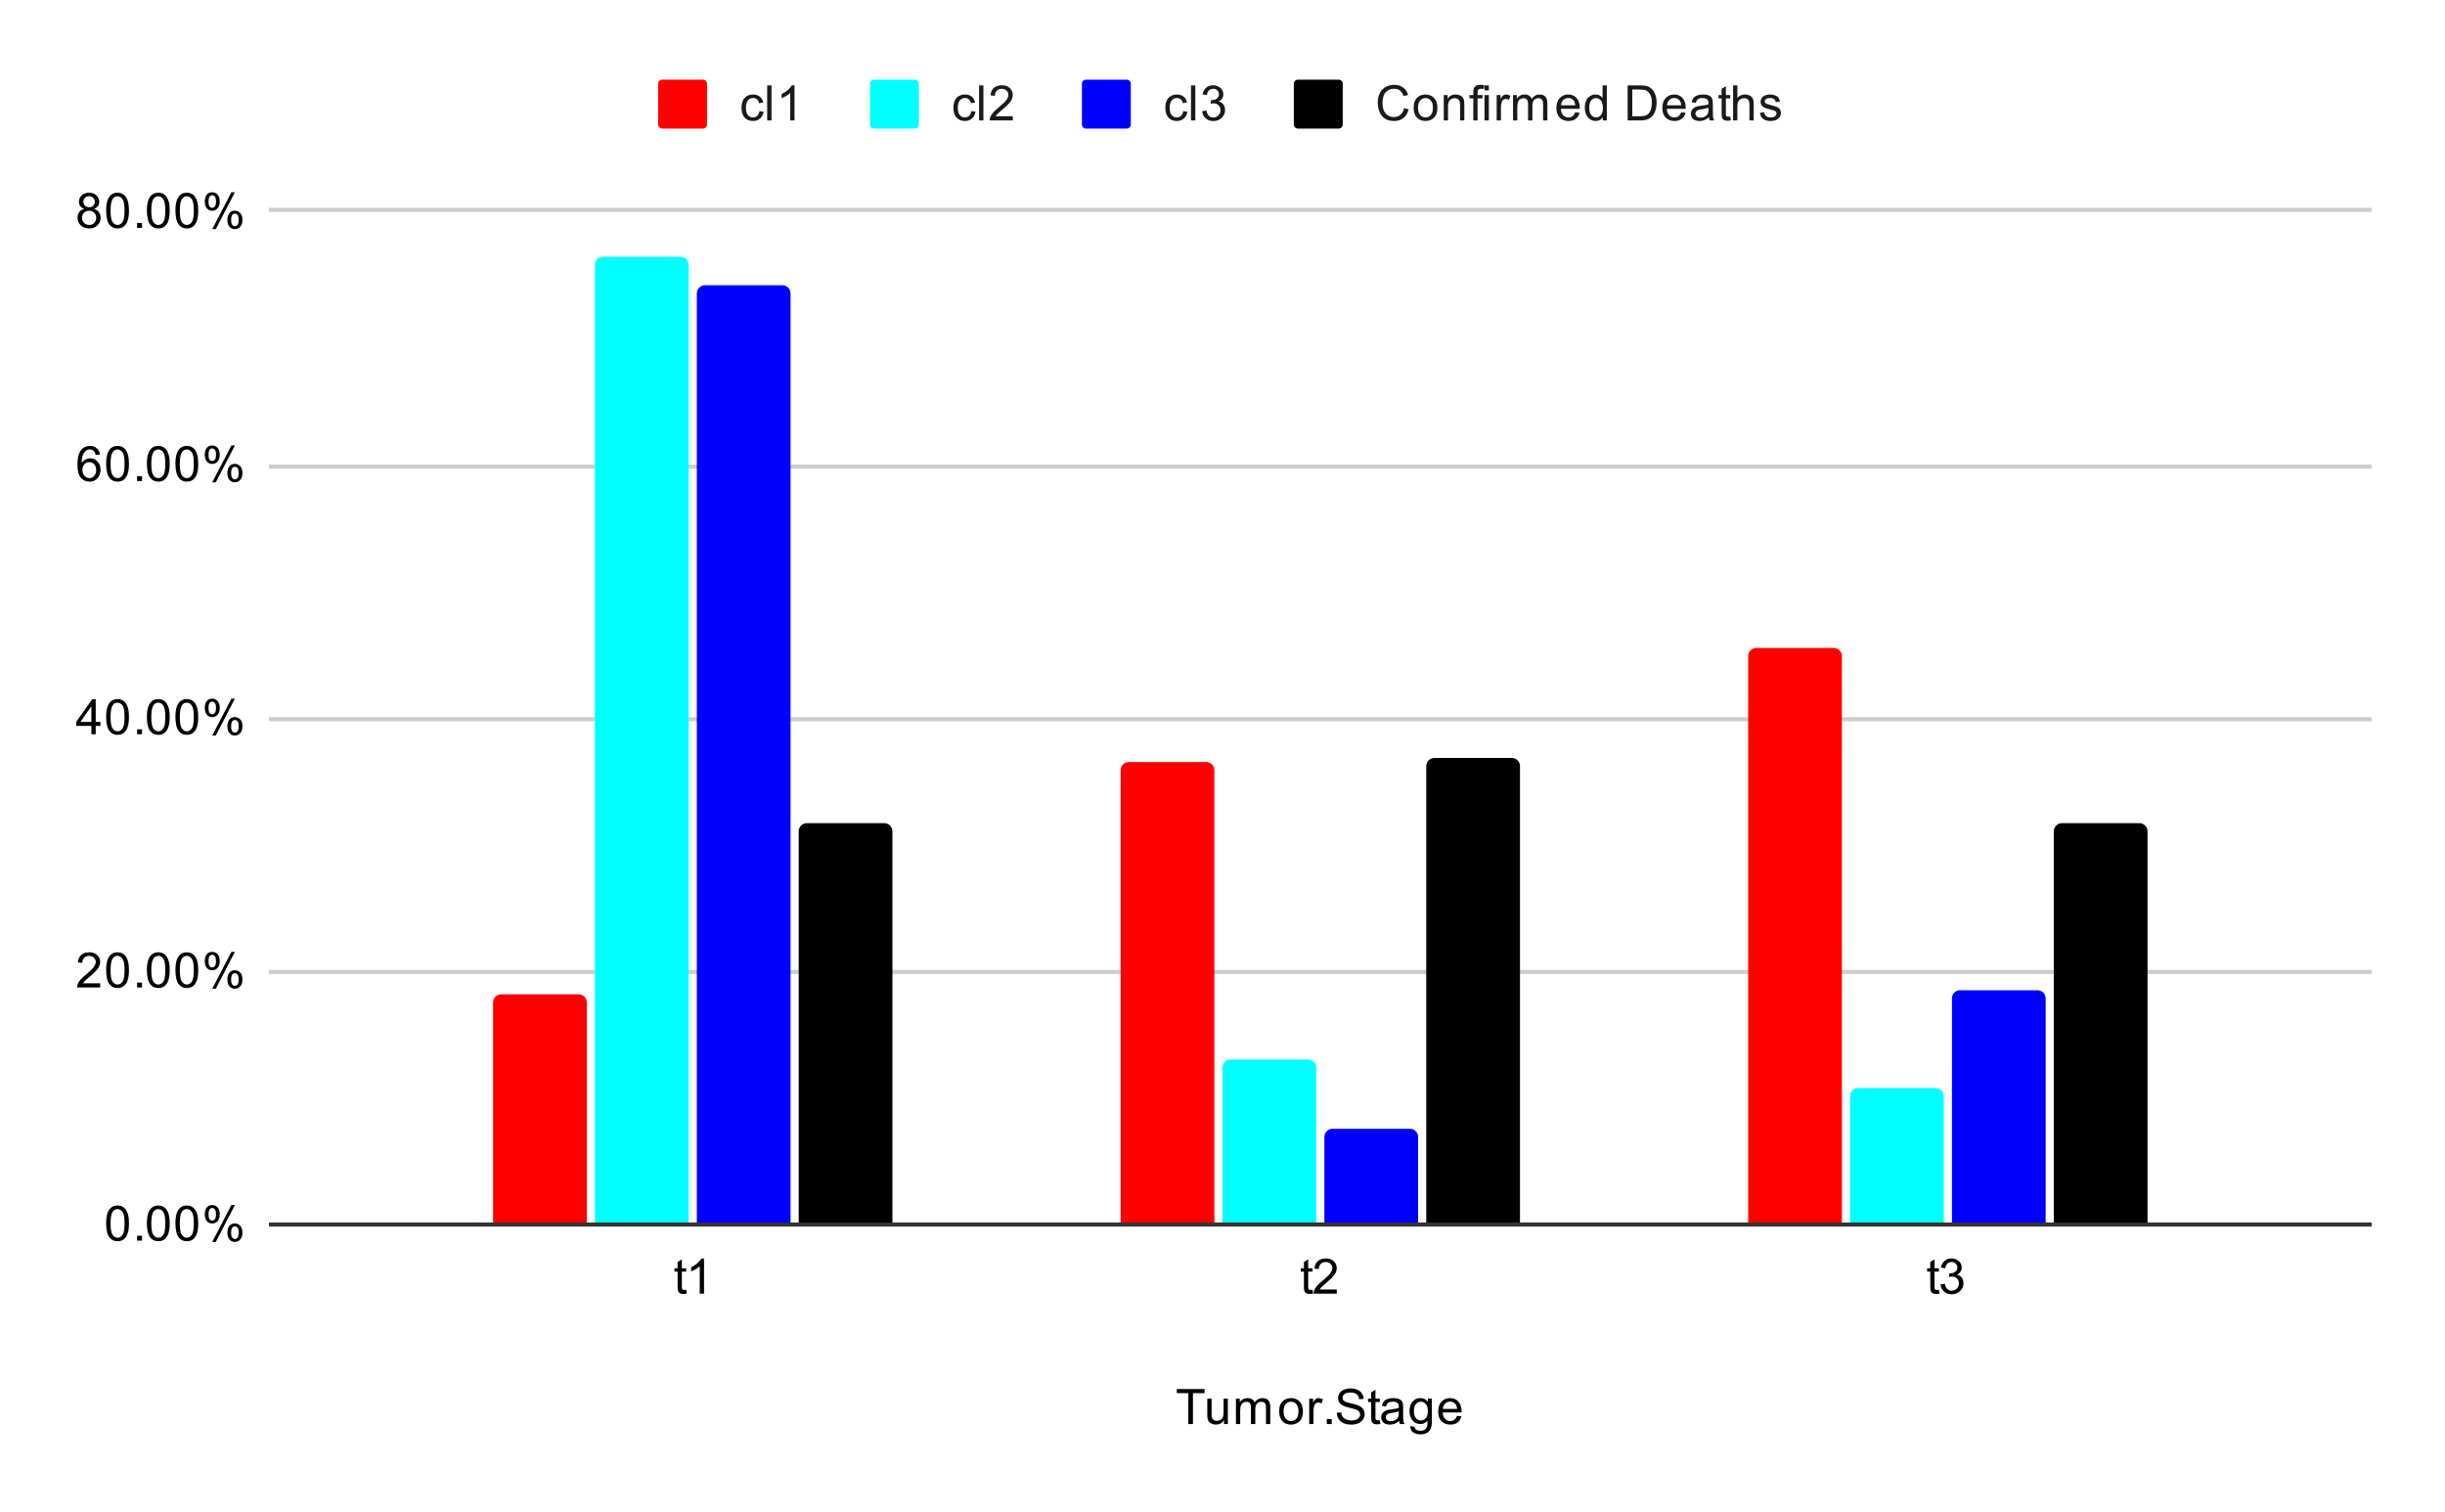 <svg version="1.1" viewBox="0.0 0.0 600.0 371.0" fill="none" stroke="none" stroke-linecap="square" stroke-miterlimit="10" width="600" height="371" xmlns:xlink="http://www.w3.org/1999/xlink" xmlns="http://www.w3.org/2000/svg"><path fill="#ffffff" d="M0 0L600.0 0L600.0 371.0L0 371.0L0 0Z" fill-rule="nonzero"/><path stroke="#333333" stroke-width="1.0" stroke-linecap="butt" d="M66.5 300.5L581.5 300.5" fill-rule="nonzero"/><path stroke="#cccccc" stroke-width="1.0" stroke-linecap="butt" d="M66.5 238.5L581.5 238.5" fill-rule="nonzero"/><path stroke="#cccccc" stroke-width="1.0" stroke-linecap="butt" d="M66.5 176.5L581.5 176.5" fill-rule="nonzero"/><path stroke="#cccccc" stroke-width="1.0" stroke-linecap="butt" d="M66.5 114.5L581.5 114.5" fill-rule="nonzero"/><path stroke="#cccccc" stroke-width="1.0" stroke-linecap="butt" d="M66.5 51.5L581.5 51.5" fill-rule="nonzero"/><clipPath id="id_0"><path d="M66.55 51.917L581.45 51.917L581.45 300.45L66.55 300.45L66.55 51.917Z" clip-rule="nonzero"/></clipPath><path stroke="#000000" stroke-width="2.0" stroke-linecap="butt" stroke-opacity="0.0" clip-path="url(#id_0)" d="M144.0 300.0L121.0 300.0L121.0 246.0C121.0 244.895 121.895 244.0 123.0 244.0L142.0 244.0C143.105 244.0 144.0 244.895 144.0 246.0Z" fill-rule="nonzero"/><path fill="#ff0000" clip-path="url(#id_0)" d="M144.0 300.0L121.0 300.0L121.0 246.0C121.0 244.895 121.895 244.0 123.0 244.0L142.0 244.0C143.105 244.0 144.0 244.895 144.0 246.0Z" fill-rule="nonzero"/><path stroke="#000000" stroke-width="2.0" stroke-linecap="butt" stroke-opacity="0.0" clip-path="url(#id_0)" d="M298.0 300.0L275.0 300.0L275.0 189.0C275.0 187.895 275.895 187.0 277.0 187.0L296.0 187.0C297.105 187.0 298.0 187.895 298.0 189.0Z" fill-rule="nonzero"/><path fill="#ff0000" clip-path="url(#id_0)" d="M298.0 300.0L275.0 300.0L275.0 189.0C275.0 187.895 275.895 187.0 277.0 187.0L296.0 187.0C297.105 187.0 298.0 187.895 298.0 189.0Z" fill-rule="nonzero"/><path stroke="#000000" stroke-width="2.0" stroke-linecap="butt" stroke-opacity="0.0" clip-path="url(#id_0)" d="M452.0 300.0L429.0 300.0L429.0 161.0C429.0 159.895 429.895 159.0 431.0 159.0L450.0 159.0C451.105 159.0 452.0 159.895 452.0 161.0Z" fill-rule="nonzero"/><path fill="#ff0000" clip-path="url(#id_0)" d="M452.0 300.0L429.0 300.0L429.0 161.0C429.0 159.895 429.895 159.0 431.0 159.0L450.0 159.0C451.105 159.0 452.0 159.895 452.0 161.0Z" fill-rule="nonzero"/><path stroke="#000000" stroke-width="2.0" stroke-linecap="butt" stroke-opacity="0.0" clip-path="url(#id_0)" d="M169.0 300.0L146.0 300.0L146.0 65.0C146.0 63.895 146.895 63.0 148.0 63.0L167.0 63.0C168.105 63.0 169.0 63.895 169.0 65.0Z" fill-rule="nonzero"/><path fill="#00ffff" clip-path="url(#id_0)" d="M169.0 300.0L146.0 300.0L146.0 65.0C146.0 63.895 146.895 63.0 148.0 63.0L167.0 63.0C168.105 63.0 169.0 63.895 169.0 65.0Z" fill-rule="nonzero"/><path stroke="#000000" stroke-width="2.0" stroke-linecap="butt" stroke-opacity="0.0" clip-path="url(#id_0)" d="M323.0 300.0L300.0 300.0L300.0 262.0C300.0 260.895 300.895 260.0 302.0 260.0L321.0 260.0C322.105 260.0 323.0 260.895 323.0 262.0Z" fill-rule="nonzero"/><path fill="#00ffff" clip-path="url(#id_0)" d="M323.0 300.0L300.0 300.0L300.0 262.0C300.0 260.895 300.895 260.0 302.0 260.0L321.0 260.0C322.105 260.0 323.0 260.895 323.0 262.0Z" fill-rule="nonzero"/><path stroke="#000000" stroke-width="2.0" stroke-linecap="butt" stroke-opacity="0.0" clip-path="url(#id_0)" d="M477.0 300.0L454.0 300.0L454.0 269.0C454.0 267.895 454.895 267.0 456.0 267.0L475.0 267.0C476.105 267.0 477.0 267.895 477.0 269.0Z" fill-rule="nonzero"/><path fill="#00ffff" clip-path="url(#id_0)" d="M477.0 300.0L454.0 300.0L454.0 269.0C454.0 267.895 454.895 267.0 456.0 267.0L475.0 267.0C476.105 267.0 477.0 267.895 477.0 269.0Z" fill-rule="nonzero"/><path stroke="#000000" stroke-width="2.0" stroke-linecap="butt" stroke-opacity="0.0" clip-path="url(#id_0)" d="M194.0 300.0L171.0 300.0L171.0 72.0C171.0 70.895 171.895 70.0 173.0 70.0L192.0 70.0C193.105 70.0 194.0 70.895 194.0 72.0Z" fill-rule="nonzero"/><path fill="#0000ff" clip-path="url(#id_0)" d="M194.0 300.0L171.0 300.0L171.0 72.0C171.0 70.895 171.895 70.0 173.0 70.0L192.0 70.0C193.105 70.0 194.0 70.895 194.0 72.0Z" fill-rule="nonzero"/><path stroke="#000000" stroke-width="2.0" stroke-linecap="butt" stroke-opacity="0.0" clip-path="url(#id_0)" d="M348.0 300.0L325.0 300.0L325.0 279.0C325.0 277.895 325.895 277.0 327.0 277.0L346.0 277.0C347.105 277.0 348.0 277.895 348.0 279.0Z" fill-rule="nonzero"/><path fill="#0000ff" clip-path="url(#id_0)" d="M348.0 300.0L325.0 300.0L325.0 279.0C325.0 277.895 325.895 277.0 327.0 277.0L346.0 277.0C347.105 277.0 348.0 277.895 348.0 279.0Z" fill-rule="nonzero"/><path stroke="#000000" stroke-width="2.0" stroke-linecap="butt" stroke-opacity="0.0" clip-path="url(#id_0)" d="M502.0 300.0L479.0 300.0L479.0 245.0C479.0 243.895 479.895 243.0 481.0 243.0L500.0 243.0C501.105 243.0 502.0 243.895 502.0 245.0Z" fill-rule="nonzero"/><path fill="#0000ff" clip-path="url(#id_0)" d="M502.0 300.0L479.0 300.0L479.0 245.0C479.0 243.895 479.895 243.0 481.0 243.0L500.0 243.0C501.105 243.0 502.0 243.895 502.0 245.0Z" fill-rule="nonzero"/><path stroke="#000000" stroke-width="2.0" stroke-linecap="butt" stroke-opacity="0.0" clip-path="url(#id_0)" d="M219.0 300.0L196.0 300.0L196.0 204.0C196.0 202.895 196.895 202.0 198.0 202.0L217.0 202.0C218.105 202.0 219.0 202.895 219.0 204.0Z" fill-rule="nonzero"/><path fill="#000000" clip-path="url(#id_0)" d="M219.0 300.0L196.0 300.0L196.0 204.0C196.0 202.895 196.895 202.0 198.0 202.0L217.0 202.0C218.105 202.0 219.0 202.895 219.0 204.0Z" fill-rule="nonzero"/><path stroke="#000000" stroke-width="2.0" stroke-linecap="butt" stroke-opacity="0.0" clip-path="url(#id_0)" d="M373.0 300.0L350.0 300.0L350.0 188.0C350.0 186.895 350.895 186.0 352.0 186.0L371.0 186.0C372.105 186.0 373.0 186.895 373.0 188.0Z" fill-rule="nonzero"/><path fill="#000000" clip-path="url(#id_0)" d="M373.0 300.0L350.0 300.0L350.0 188.0C350.0 186.895 350.895 186.0 352.0 186.0L371.0 186.0C372.105 186.0 373.0 186.895 373.0 188.0Z" fill-rule="nonzero"/><path stroke="#000000" stroke-width="2.0" stroke-linecap="butt" stroke-opacity="0.0" clip-path="url(#id_0)" d="M527.0 300.0L504.0 300.0L504.0 204.0C504.0 202.895 504.895 202.0 506.0 202.0L525.0 202.0C526.105 202.0 527.0 202.895 527.0 204.0Z" fill-rule="nonzero"/><path fill="#000000" clip-path="url(#id_0)" d="M527.0 300.0L504.0 300.0L504.0 204.0C504.0 202.895 504.895 202.0 506.0 202.0L525.0 202.0C526.105 202.0 527.0 202.895 527.0 204.0Z" fill-rule="nonzero"/><path fill="#000000" d="M291.609 349.45L291.609 341.872L288.781 341.872L288.781 340.856L295.594 340.856L295.594 341.872L292.75 341.872L292.75 349.45L291.609 349.45ZM300.375 349.45L300.375 348.528Q299.641 349.591 298.391 349.591Q297.844 349.591 297.359 349.387Q296.891 349.169 296.656 348.856Q296.422 348.528 296.328 348.059Q296.266 347.762 296.266 347.075L296.266 343.231L297.328 343.231L297.328 346.684Q297.328 347.497 297.391 347.794Q297.484 348.2 297.797 348.45Q298.125 348.684 298.609 348.684Q299.078 348.684 299.484 348.45Q299.906 348.2 300.078 347.778Q300.266 347.356 300.266 346.559L300.266 343.231L301.312 343.231L301.312 349.45L300.375 349.45ZM303.297 349.45L303.297 343.231L304.234 343.231L304.234 344.106Q304.531 343.637 305.016 343.372Q305.5 343.091 306.125 343.091Q306.812 343.091 307.25 343.372Q307.703 343.653 307.875 344.169Q308.625 343.091 309.797 343.091Q310.734 343.091 311.219 343.606Q311.719 344.106 311.719 345.184L311.719 349.45L310.672 349.45L310.672 345.528Q310.672 344.903 310.562 344.622Q310.469 344.341 310.203 344.169Q309.938 343.997 309.562 343.997Q308.906 343.997 308.469 344.434Q308.047 344.872 308.047 345.841L308.047 349.45L306.984 349.45L306.984 345.403Q306.984 344.7 306.719 344.356Q306.469 343.997 305.891 343.997Q305.438 343.997 305.062 344.231Q304.688 344.466 304.516 344.919Q304.344 345.372 304.344 346.216L304.344 349.45L303.297 349.45ZM313.906 346.341Q313.906 344.606 314.859 343.778Q315.656 343.091 316.812 343.091Q318.094 343.091 318.906 343.934Q319.734 344.762 319.734 346.247Q319.734 347.45 319.375 348.137Q319.016 348.825 318.312 349.216Q317.625 349.591 316.812 349.591Q315.516 349.591 314.703 348.762Q313.906 347.919 313.906 346.341ZM314.984 346.341Q314.984 347.528 315.5 348.122Q316.031 348.716 316.812 348.716Q317.609 348.716 318.125 348.122Q318.641 347.528 318.641 346.309Q318.641 345.153 318.109 344.559Q317.594 343.966 316.812 343.966Q316.031 343.966 315.5 344.559Q314.984 345.137 314.984 346.341ZM321.281 349.45L321.281 343.231L322.234 343.231L322.234 344.169Q322.594 343.512 322.891 343.309Q323.203 343.091 323.578 343.091Q324.109 343.091 324.656 343.419L324.297 344.403Q323.906 344.169 323.531 344.169Q323.172 344.169 322.891 344.387Q322.625 344.591 322.516 344.966Q322.328 345.528 322.328 346.184L322.328 349.45L321.281 349.45ZM325.594 349.45L325.594 348.247L326.797 348.247L326.797 349.45L325.594 349.45ZM328.047 346.684L329.109 346.591Q329.188 347.247 329.469 347.653Q329.75 348.059 330.328 348.325Q330.922 348.575 331.656 348.575Q332.297 348.575 332.797 348.387Q333.297 348.184 333.531 347.856Q333.781 347.512 333.781 347.122Q333.781 346.716 333.547 346.419Q333.312 346.106 332.781 345.903Q332.422 345.762 331.234 345.481Q330.062 345.2 329.594 344.95Q328.969 344.622 328.672 344.153Q328.375 343.669 328.375 343.075Q328.375 342.434 328.734 341.872Q329.109 341.294 329.812 341.012Q330.531 340.716 331.391 340.716Q332.344 340.716 333.078 341.028Q333.812 341.325 334.203 341.934Q334.594 342.528 334.625 343.278L333.531 343.356Q333.438 342.544 332.922 342.137Q332.422 341.716 331.438 341.716Q330.406 341.716 329.938 342.091Q329.469 342.466 329.469 342.997Q329.469 343.466 329.797 343.762Q330.125 344.059 331.5 344.372Q332.891 344.684 333.406 344.919Q334.156 345.278 334.516 345.809Q334.875 346.325 334.875 347.028Q334.875 347.716 334.484 348.325Q334.094 348.919 333.359 349.262Q332.625 349.591 331.703 349.591Q330.531 349.591 329.734 349.262Q328.953 348.919 328.5 348.231Q328.062 347.544 328.047 346.684ZM338.594 348.512L338.75 349.434Q338.297 349.528 337.953 349.528Q337.375 349.528 337.062 349.356Q336.75 349.169 336.609 348.872Q336.484 348.575 336.484 347.622L336.484 344.044L335.719 344.044L335.719 343.231L336.484 343.231L336.484 341.684L337.531 341.059L337.531 343.231L338.594 343.231L338.594 344.044L337.531 344.044L337.531 347.684Q337.531 348.137 337.578 348.262Q337.641 348.387 337.766 348.466Q337.891 348.544 338.125 348.544Q338.312 348.544 338.594 348.512ZM343.359 348.684Q342.766 349.184 342.219 349.387Q341.688 349.591 341.062 349.591Q340.031 349.591 339.484 349.091Q338.938 348.591 338.938 347.809Q338.938 347.356 339.141 346.981Q339.344 346.591 339.688 346.372Q340.031 346.137 340.453 346.028Q340.75 345.934 341.391 345.856Q342.656 345.716 343.266 345.497Q343.266 345.278 343.266 345.231Q343.266 344.575 342.969 344.309Q342.562 343.966 341.766 343.966Q341.031 343.966 340.672 344.231Q340.312 344.481 340.141 345.137L339.109 344.997Q339.25 344.341 339.578 343.934Q339.906 343.528 340.516 343.309Q341.125 343.091 341.922 343.091Q342.719 343.091 343.219 343.278Q343.719 343.466 343.953 343.747Q344.188 344.028 344.281 344.466Q344.328 344.731 344.328 345.434L344.328 346.841Q344.328 348.309 344.391 348.7Q344.469 349.091 344.672 349.45L343.562 349.45Q343.406 349.122 343.359 348.684ZM343.266 346.325Q342.688 346.559 341.547 346.731Q340.891 346.825 340.625 346.95Q340.359 347.059 340.203 347.278Q340.062 347.497 340.062 347.778Q340.062 348.2 340.375 348.481Q340.703 348.762 341.312 348.762Q341.922 348.762 342.391 348.497Q342.875 348.231 343.094 347.762Q343.266 347.403 343.266 346.716L343.266 346.325ZM346.094 349.966L347.125 350.122Q347.188 350.591 347.484 350.809Q347.875 351.106 348.547 351.106Q349.281 351.106 349.672 350.809Q350.078 350.512 350.219 349.997Q350.312 349.669 350.297 348.637Q349.609 349.45 348.578 349.45Q347.297 349.45 346.594 348.528Q345.891 347.591 345.891 346.309Q345.891 345.419 346.203 344.669Q346.531 343.903 347.141 343.497Q347.75 343.091 348.578 343.091Q349.688 343.091 350.406 343.981L350.406 343.231L351.375 343.231L351.375 348.606Q351.375 350.059 351.078 350.669Q350.781 351.278 350.141 351.622Q349.5 351.981 348.562 351.981Q347.453 351.981 346.766 351.481Q346.078 350.981 346.094 349.966ZM346.969 346.231Q346.969 347.45 347.453 348.012Q347.938 348.575 348.672 348.575Q349.406 348.575 349.891 348.012Q350.391 347.45 350.391 346.262Q350.391 345.122 349.875 344.544Q349.375 343.966 348.656 343.966Q347.953 343.966 347.453 344.544Q346.969 345.106 346.969 346.231ZM357.547 347.45L358.641 347.575Q358.391 348.528 357.688 349.059Q356.984 349.591 355.906 349.591Q354.547 349.591 353.734 348.747Q352.938 347.903 352.938 346.387Q352.938 344.825 353.75 343.966Q354.562 343.091 355.844 343.091Q357.094 343.091 357.875 343.934Q358.672 344.778 358.672 346.325Q358.672 346.419 358.672 346.606L354.031 346.606Q354.094 347.637 354.609 348.184Q355.125 348.716 355.906 348.716Q356.484 348.716 356.891 348.419Q357.312 348.106 357.547 347.45ZM354.094 345.747L357.562 345.747Q357.5 344.95 357.172 344.559Q356.656 343.95 355.859 343.95Q355.125 343.95 354.625 344.434Q354.141 344.919 354.094 345.747Z" fill-rule="nonzero"/><path fill="#000000" d="M26.05 300.216Q26.05 298.684 26.363 297.762Q26.675 296.825 27.284 296.325Q27.909 295.825 28.847 295.825Q29.534 295.825 30.05 296.106Q30.581 296.387 30.925 296.919Q31.269 297.434 31.456 298.184Q31.644 298.934 31.644 300.216Q31.644 301.731 31.331 302.653Q31.034 303.575 30.409 304.091Q29.8 304.591 28.847 304.591Q27.613 304.591 26.894 303.7Q26.05 302.637 26.05 300.216ZM27.128 300.216Q27.128 302.325 27.628 303.028Q28.128 303.731 28.847 303.731Q29.581 303.731 30.066 303.028Q30.566 302.325 30.566 300.216Q30.566 298.091 30.066 297.403Q29.581 296.7 28.831 296.7Q28.113 296.7 27.675 297.309Q27.128 298.091 27.128 300.216ZM33.644 304.45L33.644 303.247L34.847 303.247L34.847 304.45L33.644 304.45ZM36.05 300.216Q36.05 298.684 36.362 297.762Q36.675 296.825 37.284 296.325Q37.909 295.825 38.847 295.825Q39.534 295.825 40.05 296.106Q40.581 296.387 40.925 296.919Q41.269 297.434 41.456 298.184Q41.644 298.934 41.644 300.216Q41.644 301.731 41.331 302.653Q41.034 303.575 40.409 304.091Q39.8 304.591 38.847 304.591Q37.612 304.591 36.894 303.7Q36.05 302.637 36.05 300.216ZM37.128 300.216Q37.128 302.325 37.628 303.028Q38.128 303.731 38.847 303.731Q39.581 303.731 40.066 303.028Q40.566 302.325 40.566 300.216Q40.566 298.091 40.066 297.403Q39.581 296.7 38.831 296.7Q38.112 296.7 37.675 297.309Q37.128 298.091 37.128 300.216ZM43.05 300.216Q43.05 298.684 43.362 297.762Q43.675 296.825 44.284 296.325Q44.909 295.825 45.847 295.825Q46.534 295.825 47.05 296.106Q47.581 296.387 47.925 296.919Q48.269 297.434 48.456 298.184Q48.644 298.934 48.644 300.216Q48.644 301.731 48.331 302.653Q48.034 303.575 47.409 304.091Q46.8 304.591 45.847 304.591Q44.612 304.591 43.894 303.7Q43.05 302.637 43.05 300.216ZM44.128 300.216Q44.128 302.325 44.628 303.028Q45.128 303.731 45.847 303.731Q46.581 303.731 47.066 303.028Q47.566 302.325 47.566 300.216Q47.566 298.091 47.066 297.403Q46.581 296.7 45.831 296.7Q45.112 296.7 44.675 297.309Q44.128 298.091 44.128 300.216ZM50.253 297.919Q50.253 296.997 50.706 296.356Q51.175 295.716 52.05 295.716Q52.862 295.716 53.394 296.294Q53.925 296.872 53.925 297.981Q53.925 299.075 53.378 299.669Q52.847 300.247 52.066 300.247Q51.284 300.247 50.769 299.669Q50.253 299.091 50.253 297.919ZM52.081 296.434Q51.691 296.434 51.425 296.778Q51.175 297.122 51.175 298.028Q51.175 298.856 51.425 299.2Q51.691 299.528 52.081 299.528Q52.487 299.528 52.737 299.184Q53.003 298.841 53.003 297.95Q53.003 297.106 52.737 296.778Q52.472 296.434 52.081 296.434ZM52.081 304.762L56.784 295.716L57.644 295.716L52.956 304.762L52.081 304.762ZM55.8 302.434Q55.8 301.512 56.253 300.872Q56.722 300.231 57.612 300.231Q58.425 300.231 58.956 300.809Q59.487 301.372 59.487 302.497Q59.487 303.591 58.941 304.184Q58.409 304.762 57.612 304.762Q56.847 304.762 56.316 304.184Q55.8 303.606 55.8 302.434ZM57.644 300.95Q57.237 300.95 56.972 301.294Q56.722 301.637 56.722 302.544Q56.722 303.356 56.987 303.7Q57.253 304.044 57.644 304.044Q58.034 304.044 58.3 303.7Q58.566 303.356 58.566 302.45Q58.566 301.622 58.3 301.294Q58.034 300.95 57.644 300.95Z" fill-rule="nonzero"/><path fill="#000000" d="M24.597 241.301L24.597 242.317L18.909 242.317Q18.909 241.942 19.034 241.582Q19.253 241.004 19.722 240.442Q20.206 239.879 21.113 239.145Q22.519 237.989 23.003 237.317Q23.503 236.645 23.503 236.051Q23.503 235.426 23.05 235.004Q22.597 234.567 21.878 234.567Q21.113 234.567 20.659 235.02Q20.206 235.473 20.191 236.285L19.113 236.176Q19.222 234.957 19.941 234.332Q20.675 233.692 21.909 233.692Q23.144 233.692 23.863 234.379Q24.581 235.067 24.581 236.082Q24.581 236.598 24.363 237.098Q24.159 237.582 23.659 238.145Q23.175 238.692 22.05 239.645Q21.097 240.442 20.816 240.739Q20.55 241.02 20.378 241.301L24.597 241.301ZM26.05 238.082Q26.05 236.551 26.363 235.629Q26.675 234.692 27.284 234.192Q27.909 233.692 28.847 233.692Q29.534 233.692 30.05 233.973Q30.581 234.254 30.925 234.785Q31.269 235.301 31.456 236.051Q31.644 236.801 31.644 238.082Q31.644 239.598 31.331 240.52Q31.034 241.442 30.409 241.957Q29.8 242.457 28.847 242.457Q27.613 242.457 26.894 241.567Q26.05 240.504 26.05 238.082ZM27.128 238.082Q27.128 240.192 27.628 240.895Q28.128 241.598 28.847 241.598Q29.581 241.598 30.066 240.895Q30.566 240.192 30.566 238.082Q30.566 235.957 30.066 235.27Q29.581 234.567 28.831 234.567Q28.113 234.567 27.675 235.176Q27.128 235.957 27.128 238.082ZM33.644 242.317L33.644 241.114L34.847 241.114L34.847 242.317L33.644 242.317ZM36.05 238.082Q36.05 236.551 36.362 235.629Q36.675 234.692 37.284 234.192Q37.909 233.692 38.847 233.692Q39.534 233.692 40.05 233.973Q40.581 234.254 40.925 234.785Q41.269 235.301 41.456 236.051Q41.644 236.801 41.644 238.082Q41.644 239.598 41.331 240.52Q41.034 241.442 40.409 241.957Q39.8 242.457 38.847 242.457Q37.612 242.457 36.894 241.567Q36.05 240.504 36.05 238.082ZM37.128 238.082Q37.128 240.192 37.628 240.895Q38.128 241.598 38.847 241.598Q39.581 241.598 40.066 240.895Q40.566 240.192 40.566 238.082Q40.566 235.957 40.066 235.27Q39.581 234.567 38.831 234.567Q38.112 234.567 37.675 235.176Q37.128 235.957 37.128 238.082ZM43.05 238.082Q43.05 236.551 43.362 235.629Q43.675 234.692 44.284 234.192Q44.909 233.692 45.847 233.692Q46.534 233.692 47.05 233.973Q47.581 234.254 47.925 234.785Q48.269 235.301 48.456 236.051Q48.644 236.801 48.644 238.082Q48.644 239.598 48.331 240.52Q48.034 241.442 47.409 241.957Q46.8 242.457 45.847 242.457Q44.612 242.457 43.894 241.567Q43.05 240.504 43.05 238.082ZM44.128 238.082Q44.128 240.192 44.628 240.895Q45.128 241.598 45.847 241.598Q46.581 241.598 47.066 240.895Q47.566 240.192 47.566 238.082Q47.566 235.957 47.066 235.27Q46.581 234.567 45.831 234.567Q45.112 234.567 44.675 235.176Q44.128 235.957 44.128 238.082ZM50.253 235.785Q50.253 234.864 50.706 234.223Q51.175 233.582 52.05 233.582Q52.862 233.582 53.394 234.16Q53.925 234.739 53.925 235.848Q53.925 236.942 53.378 237.535Q52.847 238.114 52.066 238.114Q51.284 238.114 50.769 237.535Q50.253 236.957 50.253 235.785ZM52.081 234.301Q51.691 234.301 51.425 234.645Q51.175 234.989 51.175 235.895Q51.175 236.723 51.425 237.067Q51.691 237.395 52.081 237.395Q52.487 237.395 52.737 237.051Q53.003 236.707 53.003 235.817Q53.003 234.973 52.737 234.645Q52.472 234.301 52.081 234.301ZM52.081 242.629L56.784 233.582L57.644 233.582L52.956 242.629L52.081 242.629ZM55.8 240.301Q55.8 239.379 56.253 238.739Q56.722 238.098 57.612 238.098Q58.425 238.098 58.956 238.676Q59.487 239.239 59.487 240.364Q59.487 241.457 58.941 242.051Q58.409 242.629 57.612 242.629Q56.847 242.629 56.316 242.051Q55.8 241.473 55.8 240.301ZM57.644 238.817Q57.237 238.817 56.972 239.16Q56.722 239.504 56.722 240.41Q56.722 241.223 56.987 241.567Q57.253 241.91 57.644 241.91Q58.034 241.91 58.3 241.567Q58.566 241.223 58.566 240.317Q58.566 239.489 58.3 239.16Q58.034 238.817 57.644 238.817Z" fill-rule="nonzero"/><path fill="#000000" d="M22.425 180.183L22.425 178.121L18.706 178.121L18.706 177.152L22.628 171.59L23.488 171.59L23.488 177.152L24.644 177.152L24.644 178.121L23.488 178.121L23.488 180.183L22.425 180.183ZM22.425 177.152L22.425 173.293L19.738 177.152L22.425 177.152ZM26.05 175.949Q26.05 174.418 26.363 173.496Q26.675 172.558 27.284 172.058Q27.909 171.558 28.847 171.558Q29.534 171.558 30.05 171.84Q30.581 172.121 30.925 172.652Q31.269 173.168 31.456 173.918Q31.644 174.668 31.644 175.949Q31.644 177.465 31.331 178.386Q31.034 179.308 30.409 179.824Q29.8 180.324 28.847 180.324Q27.613 180.324 26.894 179.433Q26.05 178.371 26.05 175.949ZM27.128 175.949Q27.128 178.058 27.628 178.761Q28.128 179.465 28.847 179.465Q29.581 179.465 30.066 178.761Q30.566 178.058 30.566 175.949Q30.566 173.824 30.066 173.136Q29.581 172.433 28.831 172.433Q28.113 172.433 27.675 173.043Q27.128 173.824 27.128 175.949ZM33.644 180.183L33.644 178.98L34.847 178.98L34.847 180.183L33.644 180.183ZM36.05 175.949Q36.05 174.418 36.362 173.496Q36.675 172.558 37.284 172.058Q37.909 171.558 38.847 171.558Q39.534 171.558 40.05 171.84Q40.581 172.121 40.925 172.652Q41.269 173.168 41.456 173.918Q41.644 174.668 41.644 175.949Q41.644 177.465 41.331 178.386Q41.034 179.308 40.409 179.824Q39.8 180.324 38.847 180.324Q37.612 180.324 36.894 179.433Q36.05 178.371 36.05 175.949ZM37.128 175.949Q37.128 178.058 37.628 178.761Q38.128 179.465 38.847 179.465Q39.581 179.465 40.066 178.761Q40.566 178.058 40.566 175.949Q40.566 173.824 40.066 173.136Q39.581 172.433 38.831 172.433Q38.112 172.433 37.675 173.043Q37.128 173.824 37.128 175.949ZM43.05 175.949Q43.05 174.418 43.362 173.496Q43.675 172.558 44.284 172.058Q44.909 171.558 45.847 171.558Q46.534 171.558 47.05 171.84Q47.581 172.121 47.925 172.652Q48.269 173.168 48.456 173.918Q48.644 174.668 48.644 175.949Q48.644 177.465 48.331 178.386Q48.034 179.308 47.409 179.824Q46.8 180.324 45.847 180.324Q44.612 180.324 43.894 179.433Q43.05 178.371 43.05 175.949ZM44.128 175.949Q44.128 178.058 44.628 178.761Q45.128 179.465 45.847 179.465Q46.581 179.465 47.066 178.761Q47.566 178.058 47.566 175.949Q47.566 173.824 47.066 173.136Q46.581 172.433 45.831 172.433Q45.112 172.433 44.675 173.043Q44.128 173.824 44.128 175.949ZM50.253 173.652Q50.253 172.73 50.706 172.09Q51.175 171.449 52.05 171.449Q52.862 171.449 53.394 172.027Q53.925 172.605 53.925 173.715Q53.925 174.808 53.378 175.402Q52.847 175.98 52.066 175.98Q51.284 175.98 50.769 175.402Q50.253 174.824 50.253 173.652ZM52.081 172.168Q51.691 172.168 51.425 172.511Q51.175 172.855 51.175 173.761Q51.175 174.59 51.425 174.933Q51.691 175.261 52.081 175.261Q52.487 175.261 52.737 174.918Q53.003 174.574 53.003 173.683Q53.003 172.84 52.737 172.511Q52.472 172.168 52.081 172.168ZM52.081 180.496L56.784 171.449L57.644 171.449L52.956 180.496L52.081 180.496ZM55.8 178.168Q55.8 177.246 56.253 176.605Q56.722 175.965 57.612 175.965Q58.425 175.965 58.956 176.543Q59.487 177.105 59.487 178.23Q59.487 179.324 58.941 179.918Q58.409 180.496 57.612 180.496Q56.847 180.496 56.316 179.918Q55.8 179.34 55.8 178.168ZM57.644 176.683Q57.237 176.683 56.972 177.027Q56.722 177.371 56.722 178.277Q56.722 179.09 56.987 179.433Q57.253 179.777 57.644 179.777Q58.034 179.777 58.3 179.433Q58.566 179.09 58.566 178.183Q58.566 177.355 58.3 177.027Q58.034 176.683 57.644 176.683Z" fill-rule="nonzero"/><path fill="#000000" d="M24.519 111.566L23.472 111.644Q23.331 111.019 23.081 110.737Q22.644 110.284 22.019 110.284Q21.519 110.284 21.128 110.566Q20.644 110.941 20.347 111.644Q20.066 112.331 20.05 113.612Q20.425 113.034 20.972 112.753Q21.534 112.472 22.144 112.472Q23.191 112.472 23.925 113.253Q24.675 114.034 24.675 115.253Q24.675 116.066 24.316 116.769Q23.972 117.456 23.363 117.831Q22.753 118.191 21.988 118.191Q20.659 118.191 19.831 117.222Q19.003 116.253 19.003 114.034Q19.003 111.534 19.925 110.409Q20.722 109.425 22.081 109.425Q23.097 109.425 23.738 110.003Q24.394 110.566 24.519 111.566ZM20.222 115.269Q20.222 115.816 20.441 116.316Q20.675 116.8 21.081 117.066Q21.503 117.331 21.972 117.331Q22.628 117.331 23.113 116.8Q23.597 116.253 23.597 115.331Q23.597 114.441 23.113 113.925Q22.644 113.409 21.925 113.409Q21.206 113.409 20.706 113.925Q20.222 114.441 20.222 115.269ZM26.05 113.816Q26.05 112.284 26.363 111.362Q26.675 110.425 27.284 109.925Q27.909 109.425 28.847 109.425Q29.534 109.425 30.05 109.706Q30.581 109.987 30.925 110.519Q31.269 111.034 31.456 111.784Q31.644 112.534 31.644 113.816Q31.644 115.331 31.331 116.253Q31.034 117.175 30.409 117.691Q29.8 118.191 28.847 118.191Q27.613 118.191 26.894 117.3Q26.05 116.237 26.05 113.816ZM27.128 113.816Q27.128 115.925 27.628 116.628Q28.128 117.331 28.847 117.331Q29.581 117.331 30.066 116.628Q30.566 115.925 30.566 113.816Q30.566 111.691 30.066 111.003Q29.581 110.3 28.831 110.3Q28.113 110.3 27.675 110.909Q27.128 111.691 27.128 113.816ZM33.644 118.05L33.644 116.847L34.847 116.847L34.847 118.05L33.644 118.05ZM36.05 113.816Q36.05 112.284 36.362 111.362Q36.675 110.425 37.284 109.925Q37.909 109.425 38.847 109.425Q39.534 109.425 40.05 109.706Q40.581 109.987 40.925 110.519Q41.269 111.034 41.456 111.784Q41.644 112.534 41.644 113.816Q41.644 115.331 41.331 116.253Q41.034 117.175 40.409 117.691Q39.8 118.191 38.847 118.191Q37.612 118.191 36.894 117.3Q36.05 116.237 36.05 113.816ZM37.128 113.816Q37.128 115.925 37.628 116.628Q38.128 117.331 38.847 117.331Q39.581 117.331 40.066 116.628Q40.566 115.925 40.566 113.816Q40.566 111.691 40.066 111.003Q39.581 110.3 38.831 110.3Q38.112 110.3 37.675 110.909Q37.128 111.691 37.128 113.816ZM43.05 113.816Q43.05 112.284 43.362 111.362Q43.675 110.425 44.284 109.925Q44.909 109.425 45.847 109.425Q46.534 109.425 47.05 109.706Q47.581 109.987 47.925 110.519Q48.269 111.034 48.456 111.784Q48.644 112.534 48.644 113.816Q48.644 115.331 48.331 116.253Q48.034 117.175 47.409 117.691Q46.8 118.191 45.847 118.191Q44.612 118.191 43.894 117.3Q43.05 116.237 43.05 113.816ZM44.128 113.816Q44.128 115.925 44.628 116.628Q45.128 117.331 45.847 117.331Q46.581 117.331 47.066 116.628Q47.566 115.925 47.566 113.816Q47.566 111.691 47.066 111.003Q46.581 110.3 45.831 110.3Q45.112 110.3 44.675 110.909Q44.128 111.691 44.128 113.816ZM50.253 111.519Q50.253 110.597 50.706 109.956Q51.175 109.316 52.05 109.316Q52.862 109.316 53.394 109.894Q53.925 110.472 53.925 111.581Q53.925 112.675 53.378 113.269Q52.847 113.847 52.066 113.847Q51.284 113.847 50.769 113.269Q50.253 112.691 50.253 111.519ZM52.081 110.034Q51.691 110.034 51.425 110.378Q51.175 110.722 51.175 111.628Q51.175 112.456 51.425 112.8Q51.691 113.128 52.081 113.128Q52.487 113.128 52.737 112.784Q53.003 112.441 53.003 111.55Q53.003 110.706 52.737 110.378Q52.472 110.034 52.081 110.034ZM52.081 118.362L56.784 109.316L57.644 109.316L52.956 118.362L52.081 118.362ZM55.8 116.034Q55.8 115.112 56.253 114.472Q56.722 113.831 57.612 113.831Q58.425 113.831 58.956 114.409Q59.487 114.972 59.487 116.097Q59.487 117.191 58.941 117.784Q58.409 118.362 57.612 118.362Q56.847 118.362 56.316 117.784Q55.8 117.206 55.8 116.034ZM57.644 114.55Q57.237 114.55 56.972 114.894Q56.722 115.237 56.722 116.144Q56.722 116.956 56.987 117.3Q57.253 117.644 57.644 117.644Q58.034 117.644 58.3 117.3Q58.566 116.956 58.566 116.05Q58.566 115.222 58.3 114.894Q58.034 114.55 57.644 114.55Z" fill-rule="nonzero"/><path fill="#000000" d="M20.675 51.26Q20.019 51.01 19.691 50.573Q19.378 50.12 19.378 49.51Q19.378 48.573 20.05 47.932Q20.738 47.292 21.847 47.292Q22.972 47.292 23.659 47.948Q24.347 48.604 24.347 49.542Q24.347 50.135 24.034 50.573Q23.722 51.01 23.081 51.26Q23.878 51.51 24.284 52.089Q24.691 52.667 24.691 53.464Q24.691 54.557 23.909 55.307Q23.144 56.057 21.863 56.057Q20.597 56.057 19.816 55.307Q19.034 54.557 19.034 53.432Q19.034 52.589 19.456 52.026Q19.894 51.464 20.675 51.26ZM20.456 49.464Q20.456 50.073 20.847 50.464Q21.253 50.854 21.878 50.854Q22.488 50.854 22.878 50.479Q23.269 50.089 23.269 49.526Q23.269 48.948 22.863 48.557Q22.456 48.151 21.863 48.151Q21.253 48.151 20.847 48.542Q20.456 48.932 20.456 49.464ZM20.128 53.432Q20.128 53.885 20.331 54.307Q20.55 54.729 20.972 54.964Q21.394 55.198 21.878 55.198Q22.628 55.198 23.113 54.714Q23.613 54.229 23.613 53.479Q23.613 52.714 23.113 52.214Q22.613 51.714 21.847 51.714Q21.097 51.714 20.613 52.214Q20.128 52.698 20.128 53.432ZM26.05 51.682Q26.05 50.151 26.363 49.229Q26.675 48.292 27.284 47.792Q27.909 47.292 28.847 47.292Q29.534 47.292 30.05 47.573Q30.581 47.854 30.925 48.385Q31.269 48.901 31.456 49.651Q31.644 50.401 31.644 51.682Q31.644 53.198 31.331 54.12Q31.034 55.042 30.409 55.557Q29.8 56.057 28.847 56.057Q27.613 56.057 26.894 55.167Q26.05 54.104 26.05 51.682ZM27.128 51.682Q27.128 53.792 27.628 54.495Q28.128 55.198 28.847 55.198Q29.581 55.198 30.066 54.495Q30.566 53.792 30.566 51.682Q30.566 49.557 30.066 48.87Q29.581 48.167 28.831 48.167Q28.113 48.167 27.675 48.776Q27.128 49.557 27.128 51.682ZM33.644 55.917L33.644 54.714L34.847 54.714L34.847 55.917L33.644 55.917ZM36.05 51.682Q36.05 50.151 36.362 49.229Q36.675 48.292 37.284 47.792Q37.909 47.292 38.847 47.292Q39.534 47.292 40.05 47.573Q40.581 47.854 40.925 48.385Q41.269 48.901 41.456 49.651Q41.644 50.401 41.644 51.682Q41.644 53.198 41.331 54.12Q41.034 55.042 40.409 55.557Q39.8 56.057 38.847 56.057Q37.612 56.057 36.894 55.167Q36.05 54.104 36.05 51.682ZM37.128 51.682Q37.128 53.792 37.628 54.495Q38.128 55.198 38.847 55.198Q39.581 55.198 40.066 54.495Q40.566 53.792 40.566 51.682Q40.566 49.557 40.066 48.87Q39.581 48.167 38.831 48.167Q38.112 48.167 37.675 48.776Q37.128 49.557 37.128 51.682ZM43.05 51.682Q43.05 50.151 43.362 49.229Q43.675 48.292 44.284 47.792Q44.909 47.292 45.847 47.292Q46.534 47.292 47.05 47.573Q47.581 47.854 47.925 48.385Q48.269 48.901 48.456 49.651Q48.644 50.401 48.644 51.682Q48.644 53.198 48.331 54.12Q48.034 55.042 47.409 55.557Q46.8 56.057 45.847 56.057Q44.612 56.057 43.894 55.167Q43.05 54.104 43.05 51.682ZM44.128 51.682Q44.128 53.792 44.628 54.495Q45.128 55.198 45.847 55.198Q46.581 55.198 47.066 54.495Q47.566 53.792 47.566 51.682Q47.566 49.557 47.066 48.87Q46.581 48.167 45.831 48.167Q45.112 48.167 44.675 48.776Q44.128 49.557 44.128 51.682ZM50.253 49.385Q50.253 48.464 50.706 47.823Q51.175 47.182 52.05 47.182Q52.862 47.182 53.394 47.76Q53.925 48.339 53.925 49.448Q53.925 50.542 53.378 51.135Q52.847 51.714 52.066 51.714Q51.284 51.714 50.769 51.135Q50.253 50.557 50.253 49.385ZM52.081 47.901Q51.691 47.901 51.425 48.245Q51.175 48.589 51.175 49.495Q51.175 50.323 51.425 50.667Q51.691 50.995 52.081 50.995Q52.487 50.995 52.737 50.651Q53.003 50.307 53.003 49.417Q53.003 48.573 52.737 48.245Q52.472 47.901 52.081 47.901ZM52.081 56.229L56.784 47.182L57.644 47.182L52.956 56.229L52.081 56.229ZM55.8 53.901Q55.8 52.979 56.253 52.339Q56.722 51.698 57.612 51.698Q58.425 51.698 58.956 52.276Q59.487 52.839 59.487 53.964Q59.487 55.057 58.941 55.651Q58.409 56.229 57.612 56.229Q56.847 56.229 56.316 55.651Q55.8 55.073 55.8 53.901ZM57.644 52.417Q57.237 52.417 56.972 52.76Q56.722 53.104 56.722 54.01Q56.722 54.823 56.987 55.167Q57.253 55.51 57.644 55.51Q58.034 55.51 58.3 55.167Q58.566 54.823 58.566 53.917Q58.566 53.089 58.3 52.76Q58.034 52.417 57.644 52.417Z" fill-rule="nonzero"/><path fill="#000000" d="M168.392 316.512L168.549 317.434Q168.095 317.528 167.752 317.528Q167.174 317.528 166.861 317.356Q166.549 317.169 166.408 316.872Q166.283 316.575 166.283 315.622L166.283 312.044L165.517 312.044L165.517 311.231L166.283 311.231L166.283 309.684L167.33 309.059L167.33 311.231L168.392 311.231L168.392 312.044L167.33 312.044L167.33 315.684Q167.33 316.137 167.377 316.262Q167.439 316.387 167.564 316.466Q167.689 316.544 167.924 316.544Q168.111 316.544 168.392 316.512ZM172.767 317.45L171.72 317.45L171.72 310.731Q171.33 311.091 170.705 311.466Q170.095 311.825 169.611 311.997L169.611 310.981Q170.486 310.559 171.142 309.981Q171.814 309.387 172.095 308.825L172.767 308.825L172.767 317.45Z" fill-rule="nonzero"/><path fill="#000000" d="M322.094 316.512L322.25 317.434Q321.797 317.528 321.453 317.528Q320.875 317.528 320.562 317.356Q320.25 317.169 320.109 316.872Q319.984 316.575 319.984 315.622L319.984 312.044L319.219 312.044L319.219 311.231L319.984 311.231L319.984 309.684L321.031 309.059L321.031 311.231L322.094 311.231L322.094 312.044L321.031 312.044L321.031 315.684Q321.031 316.137 321.078 316.262Q321.141 316.387 321.266 316.466Q321.391 316.544 321.625 316.544Q321.812 316.544 322.094 316.512ZM328.047 316.434L328.047 317.45L322.359 317.45Q322.359 317.075 322.484 316.716Q322.703 316.137 323.172 315.575Q323.656 315.012 324.562 314.278Q325.969 313.122 326.453 312.45Q326.953 311.778 326.953 311.184Q326.953 310.559 326.5 310.137Q326.047 309.7 325.328 309.7Q324.562 309.7 324.109 310.153Q323.656 310.606 323.641 311.419L322.562 311.309Q322.672 310.091 323.391 309.466Q324.125 308.825 325.359 308.825Q326.594 308.825 327.312 309.512Q328.031 310.2 328.031 311.216Q328.031 311.731 327.812 312.231Q327.609 312.716 327.109 313.278Q326.625 313.825 325.5 314.778Q324.547 315.575 324.266 315.872Q324.0 316.153 323.828 316.434L328.047 316.434Z" fill-rule="nonzero"/><path fill="#000000" d="M475.795 316.512L475.952 317.434Q475.498 317.528 475.155 317.528Q474.577 317.528 474.264 317.356Q473.952 317.169 473.811 316.872Q473.686 316.575 473.686 315.622L473.686 312.044L472.92 312.044L472.92 311.231L473.686 311.231L473.686 309.684L474.733 309.059L474.733 311.231L475.795 311.231L475.795 312.044L474.733 312.044L474.733 315.684Q474.733 316.137 474.78 316.262Q474.842 316.387 474.967 316.466Q475.092 316.544 475.327 316.544Q475.514 316.544 475.795 316.512ZM476.202 315.184L477.264 315.044Q477.436 315.934 477.873 316.341Q478.311 316.731 478.936 316.731Q479.686 316.731 480.202 316.216Q480.717 315.7 480.717 314.934Q480.717 314.216 480.233 313.747Q479.764 313.262 479.03 313.262Q478.733 313.262 478.28 313.387L478.405 312.45Q478.514 312.466 478.577 312.466Q479.248 312.466 479.78 312.122Q480.327 311.762 480.327 311.028Q480.327 310.45 479.936 310.075Q479.545 309.684 478.92 309.684Q478.311 309.684 477.889 310.075Q477.483 310.466 477.373 311.231L476.311 311.044Q476.498 309.997 477.186 309.419Q477.873 308.825 478.889 308.825Q479.592 308.825 480.186 309.137Q480.78 309.434 481.092 309.95Q481.405 310.466 481.405 311.059Q481.405 311.606 481.108 312.075Q480.811 312.528 480.233 312.794Q480.983 312.966 481.405 313.528Q481.827 314.075 481.827 314.919Q481.827 316.044 480.998 316.825Q480.186 317.606 478.936 317.606Q477.811 317.606 477.061 316.934Q476.311 316.247 476.202 315.184Z" fill-rule="nonzero"/><path fill="#ff0000" d="M161.5 20.55C161.5 19.998 161.948 19.55 162.5 19.55L172.5 19.55C173.052 19.55 173.5 19.998 173.5 20.55L173.5 30.55C173.5 31.102 173.052 31.55 172.5 31.55L162.5 31.55C161.948 31.55 161.5 31.102 161.5 30.55Z" fill-rule="nonzero"/><path fill="#1a1a1a" d="M186.359 27.269L187.391 27.409Q187.219 28.472 186.516 29.081Q185.812 29.691 184.797 29.691Q183.516 29.691 182.734 28.863Q181.969 28.019 181.969 26.456Q181.969 25.456 182.297 24.706Q182.641 23.941 183.312 23.566Q184.0 23.191 184.812 23.191Q185.812 23.191 186.453 23.706Q187.109 24.206 187.297 25.159L186.266 25.316Q186.125 24.691 185.75 24.378Q185.375 24.05 184.844 24.05Q184.047 24.05 183.547 24.628Q183.047 25.191 183.047 26.425Q183.047 27.691 183.531 28.253Q184.016 28.816 184.781 28.816Q185.406 28.816 185.812 28.441Q186.234 28.066 186.359 27.269ZM188.266 29.55L188.266 20.956L189.328 20.956L189.328 29.55L188.266 29.55ZM194.969 29.55L193.922 29.55L193.922 22.831Q193.531 23.191 192.906 23.566Q192.297 23.925 191.812 24.097L191.812 23.081Q192.688 22.659 193.344 22.081Q194.016 21.488 194.297 20.925L194.969 20.925L194.969 29.55Z" fill-rule="nonzero"/><path fill="#00ffff" d="M213.5 20.55C213.5 19.998 213.948 19.55 214.5 19.55L224.5 19.55C225.052 19.55 225.5 19.998 225.5 20.55L225.5 30.55C225.5 31.102 225.052 31.55 224.5 31.55L214.5 31.55C213.948 31.55 213.5 31.102 213.5 30.55Z" fill-rule="nonzero"/><path fill="#1a1a1a" d="M238.359 27.269L239.391 27.409Q239.219 28.472 238.516 29.081Q237.812 29.691 236.797 29.691Q235.516 29.691 234.734 28.863Q233.969 28.019 233.969 26.456Q233.969 25.456 234.297 24.706Q234.641 23.941 235.312 23.566Q236.0 23.191 236.812 23.191Q237.812 23.191 238.453 23.706Q239.109 24.206 239.297 25.159L238.266 25.316Q238.125 24.691 237.75 24.378Q237.375 24.05 236.844 24.05Q236.047 24.05 235.547 24.628Q235.047 25.191 235.047 26.425Q235.047 27.691 235.531 28.253Q236.016 28.816 236.781 28.816Q237.406 28.816 237.812 28.441Q238.234 28.066 238.359 27.269ZM240.266 29.55L240.266 20.956L241.328 20.956L241.328 29.55L240.266 29.55ZM248.547 28.534L248.547 29.55L242.859 29.55Q242.859 29.175 242.984 28.816Q243.203 28.238 243.672 27.675Q244.156 27.113 245.062 26.378Q246.469 25.222 246.953 24.55Q247.453 23.878 247.453 23.284Q247.453 22.659 247.0 22.238Q246.547 21.8 245.828 21.8Q245.062 21.8 244.609 22.253Q244.156 22.706 244.141 23.519L243.062 23.409Q243.172 22.191 243.891 21.566Q244.625 20.925 245.859 20.925Q247.094 20.925 247.812 21.613Q248.531 22.3 248.531 23.316Q248.531 23.831 248.312 24.331Q248.109 24.816 247.609 25.378Q247.125 25.925 246.0 26.878Q245.047 27.675 244.766 27.972Q244.5 28.253 244.328 28.534L248.547 28.534Z" fill-rule="nonzero"/><path fill="#0000ff" d="M265.5 20.55C265.5 19.998 265.948 19.55 266.5 19.55L276.5 19.55C277.052 19.55 277.5 19.998 277.5 20.55L277.5 30.55C277.5 31.102 277.052 31.55 276.5 31.55L266.5 31.55C265.948 31.55 265.5 31.102 265.5 30.55Z" fill-rule="nonzero"/><path fill="#1a1a1a" d="M290.359 27.269L291.391 27.409Q291.219 28.472 290.516 29.081Q289.812 29.691 288.797 29.691Q287.516 29.691 286.734 28.863Q285.969 28.019 285.969 26.456Q285.969 25.456 286.297 24.706Q286.641 23.941 287.312 23.566Q288.0 23.191 288.812 23.191Q289.812 23.191 290.453 23.706Q291.109 24.206 291.297 25.159L290.266 25.316Q290.125 24.691 289.75 24.378Q289.375 24.05 288.844 24.05Q288.047 24.05 287.547 24.628Q287.047 25.191 287.047 26.425Q287.047 27.691 287.531 28.253Q288.016 28.816 288.781 28.816Q289.406 28.816 289.812 28.441Q290.234 28.066 290.359 27.269ZM292.266 29.55L292.266 20.956L293.328 20.956L293.328 29.55L292.266 29.55ZM295.0 27.284L296.062 27.144Q296.234 28.034 296.672 28.441Q297.109 28.831 297.734 28.831Q298.484 28.831 299.0 28.316Q299.516 27.8 299.516 27.034Q299.516 26.316 299.031 25.847Q298.562 25.363 297.828 25.363Q297.531 25.363 297.078 25.488L297.203 24.55Q297.312 24.566 297.375 24.566Q298.047 24.566 298.578 24.222Q299.125 23.863 299.125 23.128Q299.125 22.55 298.734 22.175Q298.344 21.784 297.719 21.784Q297.109 21.784 296.688 22.175Q296.281 22.566 296.172 23.331L295.109 23.144Q295.297 22.097 295.984 21.519Q296.672 20.925 297.688 20.925Q298.391 20.925 298.984 21.238Q299.578 21.534 299.891 22.05Q300.203 22.566 300.203 23.159Q300.203 23.706 299.906 24.175Q299.609 24.628 299.031 24.894Q299.781 25.066 300.203 25.628Q300.625 26.175 300.625 27.019Q300.625 28.144 299.797 28.925Q298.984 29.706 297.734 29.706Q296.609 29.706 295.859 29.034Q295.109 28.347 295.0 27.284Z" fill-rule="nonzero"/><path fill="#000000" d="M317.5 20.55C317.5 19.998 317.948 19.55 318.5 19.55L328.5 19.55C329.052 19.55 329.5 19.998 329.5 20.55L329.5 30.55C329.5 31.102 329.052 31.55 328.5 31.55L318.5 31.55C317.948 31.55 317.5 31.102 317.5 30.55Z" fill-rule="nonzero"/><path fill="#1a1a1a" d="M344.562 26.534L345.688 26.831Q345.328 28.222 344.406 28.956Q343.484 29.691 342.141 29.691Q340.75 29.691 339.875 29.128Q339.0 28.566 338.547 27.503Q338.094 26.425 338.094 25.191Q338.094 23.847 338.609 22.847Q339.125 21.847 340.062 21.331Q341.016 20.816 342.156 20.816Q343.438 20.816 344.312 21.472Q345.203 22.128 345.547 23.316L344.422 23.581Q344.125 22.644 343.547 22.222Q342.984 21.784 342.125 21.784Q341.141 21.784 340.469 22.269Q339.812 22.738 339.531 23.534Q339.266 24.331 339.266 25.191Q339.266 26.284 339.578 27.097Q339.906 27.909 340.578 28.316Q341.25 28.722 342.047 28.722Q343.0 28.722 343.656 28.175Q344.328 27.628 344.562 26.534ZM346.906 26.441Q346.906 24.706 347.859 23.878Q348.656 23.191 349.812 23.191Q351.094 23.191 351.906 24.034Q352.734 24.863 352.734 26.347Q352.734 27.55 352.375 28.238Q352.016 28.925 351.312 29.316Q350.625 29.691 349.812 29.691Q348.516 29.691 347.703 28.863Q346.906 28.019 346.906 26.441ZM347.984 26.441Q347.984 27.628 348.5 28.222Q349.031 28.816 349.812 28.816Q350.609 28.816 351.125 28.222Q351.641 27.628 351.641 26.409Q351.641 25.253 351.109 24.659Q350.594 24.066 349.812 24.066Q349.031 24.066 348.5 24.659Q347.984 25.238 347.984 26.441ZM354.297 29.55L354.297 23.331L355.234 23.331L355.234 24.206Q355.922 23.191 357.219 23.191Q357.781 23.191 358.25 23.394Q358.734 23.597 358.969 23.925Q359.203 24.253 359.297 24.691Q359.344 24.988 359.344 25.722L359.344 29.55L358.297 29.55L358.297 25.769Q358.297 25.113 358.172 24.8Q358.047 24.488 357.734 24.3Q357.422 24.097 357.0 24.097Q356.328 24.097 355.828 24.534Q355.344 24.956 355.344 26.144L355.344 29.55L354.297 29.55ZM361.547 29.55L361.547 24.144L360.609 24.144L360.609 23.331L361.547 23.331L361.547 22.659Q361.547 22.034 361.656 21.738Q361.812 21.316 362.188 21.066Q362.578 20.816 363.266 20.816Q363.719 20.816 364.25 20.925L364.094 21.831Q363.766 21.784 363.469 21.784Q362.984 21.784 362.781 21.988Q362.594 22.191 362.594 22.753L362.594 23.331L363.812 23.331L363.812 24.144L362.594 24.144L362.594 29.55L361.547 29.55ZM364.297 22.175L364.297 20.956L365.359 20.956L365.359 22.175L364.297 22.175ZM364.297 29.55L364.297 23.331L365.359 23.331L365.359 29.55L364.297 29.55ZM367.281 29.55L367.281 23.331L368.234 23.331L368.234 24.269Q368.594 23.613 368.891 23.409Q369.203 23.191 369.578 23.191Q370.109 23.191 370.656 23.519L370.297 24.503Q369.906 24.269 369.531 24.269Q369.172 24.269 368.891 24.488Q368.625 24.691 368.516 25.066Q368.328 25.628 368.328 26.284L368.328 29.55L367.281 29.55ZM371.297 29.55L371.297 23.331L372.234 23.331L372.234 24.206Q372.531 23.738 373.016 23.472Q373.5 23.191 374.125 23.191Q374.812 23.191 375.25 23.472Q375.703 23.753 375.875 24.269Q376.625 23.191 377.797 23.191Q378.734 23.191 379.219 23.706Q379.719 24.206 379.719 25.284L379.719 29.55L378.672 29.55L378.672 25.628Q378.672 25.003 378.562 24.722Q378.469 24.441 378.203 24.269Q377.938 24.097 377.562 24.097Q376.906 24.097 376.469 24.534Q376.047 24.972 376.047 25.941L376.047 29.55L374.984 29.55L374.984 25.503Q374.984 24.8 374.719 24.456Q374.469 24.097 373.891 24.097Q373.438 24.097 373.062 24.331Q372.688 24.566 372.516 25.019Q372.344 25.472 372.344 26.316L372.344 29.55L371.297 29.55ZM386.547 27.55L387.641 27.675Q387.391 28.628 386.688 29.159Q385.984 29.691 384.906 29.691Q383.547 29.691 382.734 28.847Q381.938 28.003 381.938 26.488Q381.938 24.925 382.75 24.066Q383.562 23.191 384.844 23.191Q386.094 23.191 386.875 24.034Q387.672 24.878 387.672 26.425Q387.672 26.519 387.672 26.706L383.031 26.706Q383.094 27.738 383.609 28.284Q384.125 28.816 384.906 28.816Q385.484 28.816 385.891 28.519Q386.312 28.206 386.547 27.55ZM383.094 25.847L386.562 25.847Q386.5 25.05 386.172 24.659Q385.656 24.05 384.859 24.05Q384.125 24.05 383.625 24.534Q383.141 25.019 383.094 25.847ZM393.328 29.55L393.328 28.769Q392.734 29.691 391.594 29.691Q390.844 29.691 390.219 29.284Q389.594 28.863 389.25 28.128Q388.906 27.394 388.906 26.441Q388.906 25.519 389.219 24.753Q389.531 23.988 390.156 23.597Q390.781 23.191 391.547 23.191Q392.109 23.191 392.547 23.425Q392.984 23.659 393.266 24.034L393.266 20.956L394.312 20.956L394.312 29.55L393.328 29.55ZM390.0 26.441Q390.0 27.644 390.5 28.238Q391.0 28.816 391.688 28.816Q392.375 28.816 392.859 28.253Q393.344 27.691 393.344 26.534Q393.344 25.253 392.844 24.659Q392.359 24.066 391.641 24.066Q390.938 24.066 390.469 24.644Q390.0 25.206 390.0 26.441ZM399.422 29.55L399.422 20.956L402.391 20.956Q403.391 20.956 403.922 21.081Q404.656 21.253 405.172 21.691Q405.859 22.269 406.188 23.175Q406.531 24.066 406.531 25.206Q406.531 26.191 406.297 26.941Q406.078 27.691 405.719 28.191Q405.359 28.691 404.922 28.972Q404.5 29.253 403.906 29.409Q403.312 29.55 402.531 29.55L399.422 29.55ZM400.562 28.534L402.391 28.534Q403.25 28.534 403.734 28.378Q404.219 28.222 404.5 27.925Q404.906 27.534 405.125 26.847Q405.359 26.159 405.359 25.191Q405.359 23.847 404.906 23.128Q404.469 22.394 403.844 22.144Q403.375 21.972 402.375 21.972L400.562 21.972L400.562 28.534ZM412.547 27.55L413.641 27.675Q413.391 28.628 412.688 29.159Q411.984 29.691 410.906 29.691Q409.547 29.691 408.734 28.847Q407.938 28.003 407.938 26.488Q407.938 24.925 408.75 24.066Q409.562 23.191 410.844 23.191Q412.094 23.191 412.875 24.034Q413.672 24.878 413.672 26.425Q413.672 26.519 413.672 26.706L409.031 26.706Q409.094 27.738 409.609 28.284Q410.125 28.816 410.906 28.816Q411.484 28.816 411.891 28.519Q412.312 28.206 412.547 27.55ZM409.094 25.847L412.562 25.847Q412.5 25.05 412.172 24.659Q411.656 24.05 410.859 24.05Q410.125 24.05 409.625 24.534Q409.141 25.019 409.094 25.847ZM419.359 28.784Q418.766 29.284 418.219 29.488Q417.688 29.691 417.062 29.691Q416.031 29.691 415.484 29.191Q414.938 28.691 414.938 27.909Q414.938 27.456 415.141 27.081Q415.344 26.691 415.688 26.472Q416.031 26.238 416.453 26.128Q416.75 26.034 417.391 25.956Q418.656 25.816 419.266 25.597Q419.266 25.378 419.266 25.331Q419.266 24.675 418.969 24.409Q418.562 24.066 417.766 24.066Q417.031 24.066 416.672 24.331Q416.312 24.581 416.141 25.238L415.109 25.097Q415.25 24.441 415.578 24.034Q415.906 23.628 416.516 23.409Q417.125 23.191 417.922 23.191Q418.719 23.191 419.219 23.378Q419.719 23.566 419.953 23.847Q420.188 24.128 420.281 24.566Q420.328 24.831 420.328 25.534L420.328 26.941Q420.328 28.409 420.391 28.8Q420.469 29.191 420.672 29.55L419.562 29.55Q419.406 29.222 419.359 28.784ZM419.266 26.425Q418.688 26.659 417.547 26.831Q416.891 26.925 416.625 27.05Q416.359 27.159 416.203 27.378Q416.062 27.597 416.062 27.878Q416.062 28.3 416.375 28.581Q416.703 28.863 417.312 28.863Q417.922 28.863 418.391 28.597Q418.875 28.331 419.094 27.863Q419.266 27.503 419.266 26.816L419.266 26.425ZM424.594 28.613L424.75 29.534Q424.297 29.628 423.953 29.628Q423.375 29.628 423.062 29.456Q422.75 29.269 422.609 28.972Q422.484 28.675 422.484 27.722L422.484 24.144L421.719 24.144L421.719 23.331L422.484 23.331L422.484 21.784L423.531 21.159L423.531 23.331L424.594 23.331L424.594 24.144L423.531 24.144L423.531 27.784Q423.531 28.238 423.578 28.363Q423.641 28.488 423.766 28.566Q423.891 28.644 424.125 28.644Q424.312 28.644 424.594 28.613ZM425.297 29.55L425.297 20.956L426.344 20.956L426.344 24.034Q427.078 23.191 428.203 23.191Q428.906 23.191 429.406 23.472Q429.922 23.738 430.141 24.222Q430.359 24.691 430.359 25.613L430.359 29.55L429.312 29.55L429.312 25.613Q429.312 24.816 428.969 24.456Q428.625 24.097 428.0 24.097Q427.531 24.097 427.109 24.347Q426.703 24.581 426.516 25.003Q426.344 25.409 426.344 26.144L426.344 29.55L425.297 29.55ZM431.875 27.691L432.906 27.534Q433.0 28.159 433.391 28.488Q433.797 28.816 434.531 28.816Q435.25 28.816 435.594 28.534Q435.953 28.238 435.953 27.831Q435.953 27.472 435.641 27.269Q435.422 27.128 434.562 26.909Q433.406 26.613 432.953 26.409Q432.516 26.191 432.281 25.816Q432.047 25.441 432.047 24.972Q432.047 24.566 432.234 24.206Q432.422 23.847 432.75 23.613Q433.0 23.441 433.422 23.316Q433.844 23.191 434.344 23.191Q435.062 23.191 435.609 23.409Q436.172 23.613 436.438 23.972Q436.703 24.331 436.797 24.925L435.766 25.066Q435.703 24.597 435.359 24.331Q435.031 24.05 434.406 24.05Q433.688 24.05 433.375 24.3Q433.062 24.534 433.062 24.863Q433.062 25.066 433.188 25.222Q433.328 25.394 433.594 25.503Q433.75 25.566 434.531 25.769Q435.656 26.081 436.094 26.269Q436.531 26.456 436.781 26.816Q437.031 27.175 437.031 27.722Q437.031 28.253 436.719 28.722Q436.422 29.175 435.844 29.441Q435.266 29.691 434.531 29.691Q433.312 29.691 432.672 29.191Q432.047 28.675 431.875 27.691Z" fill-rule="nonzero"/></svg>